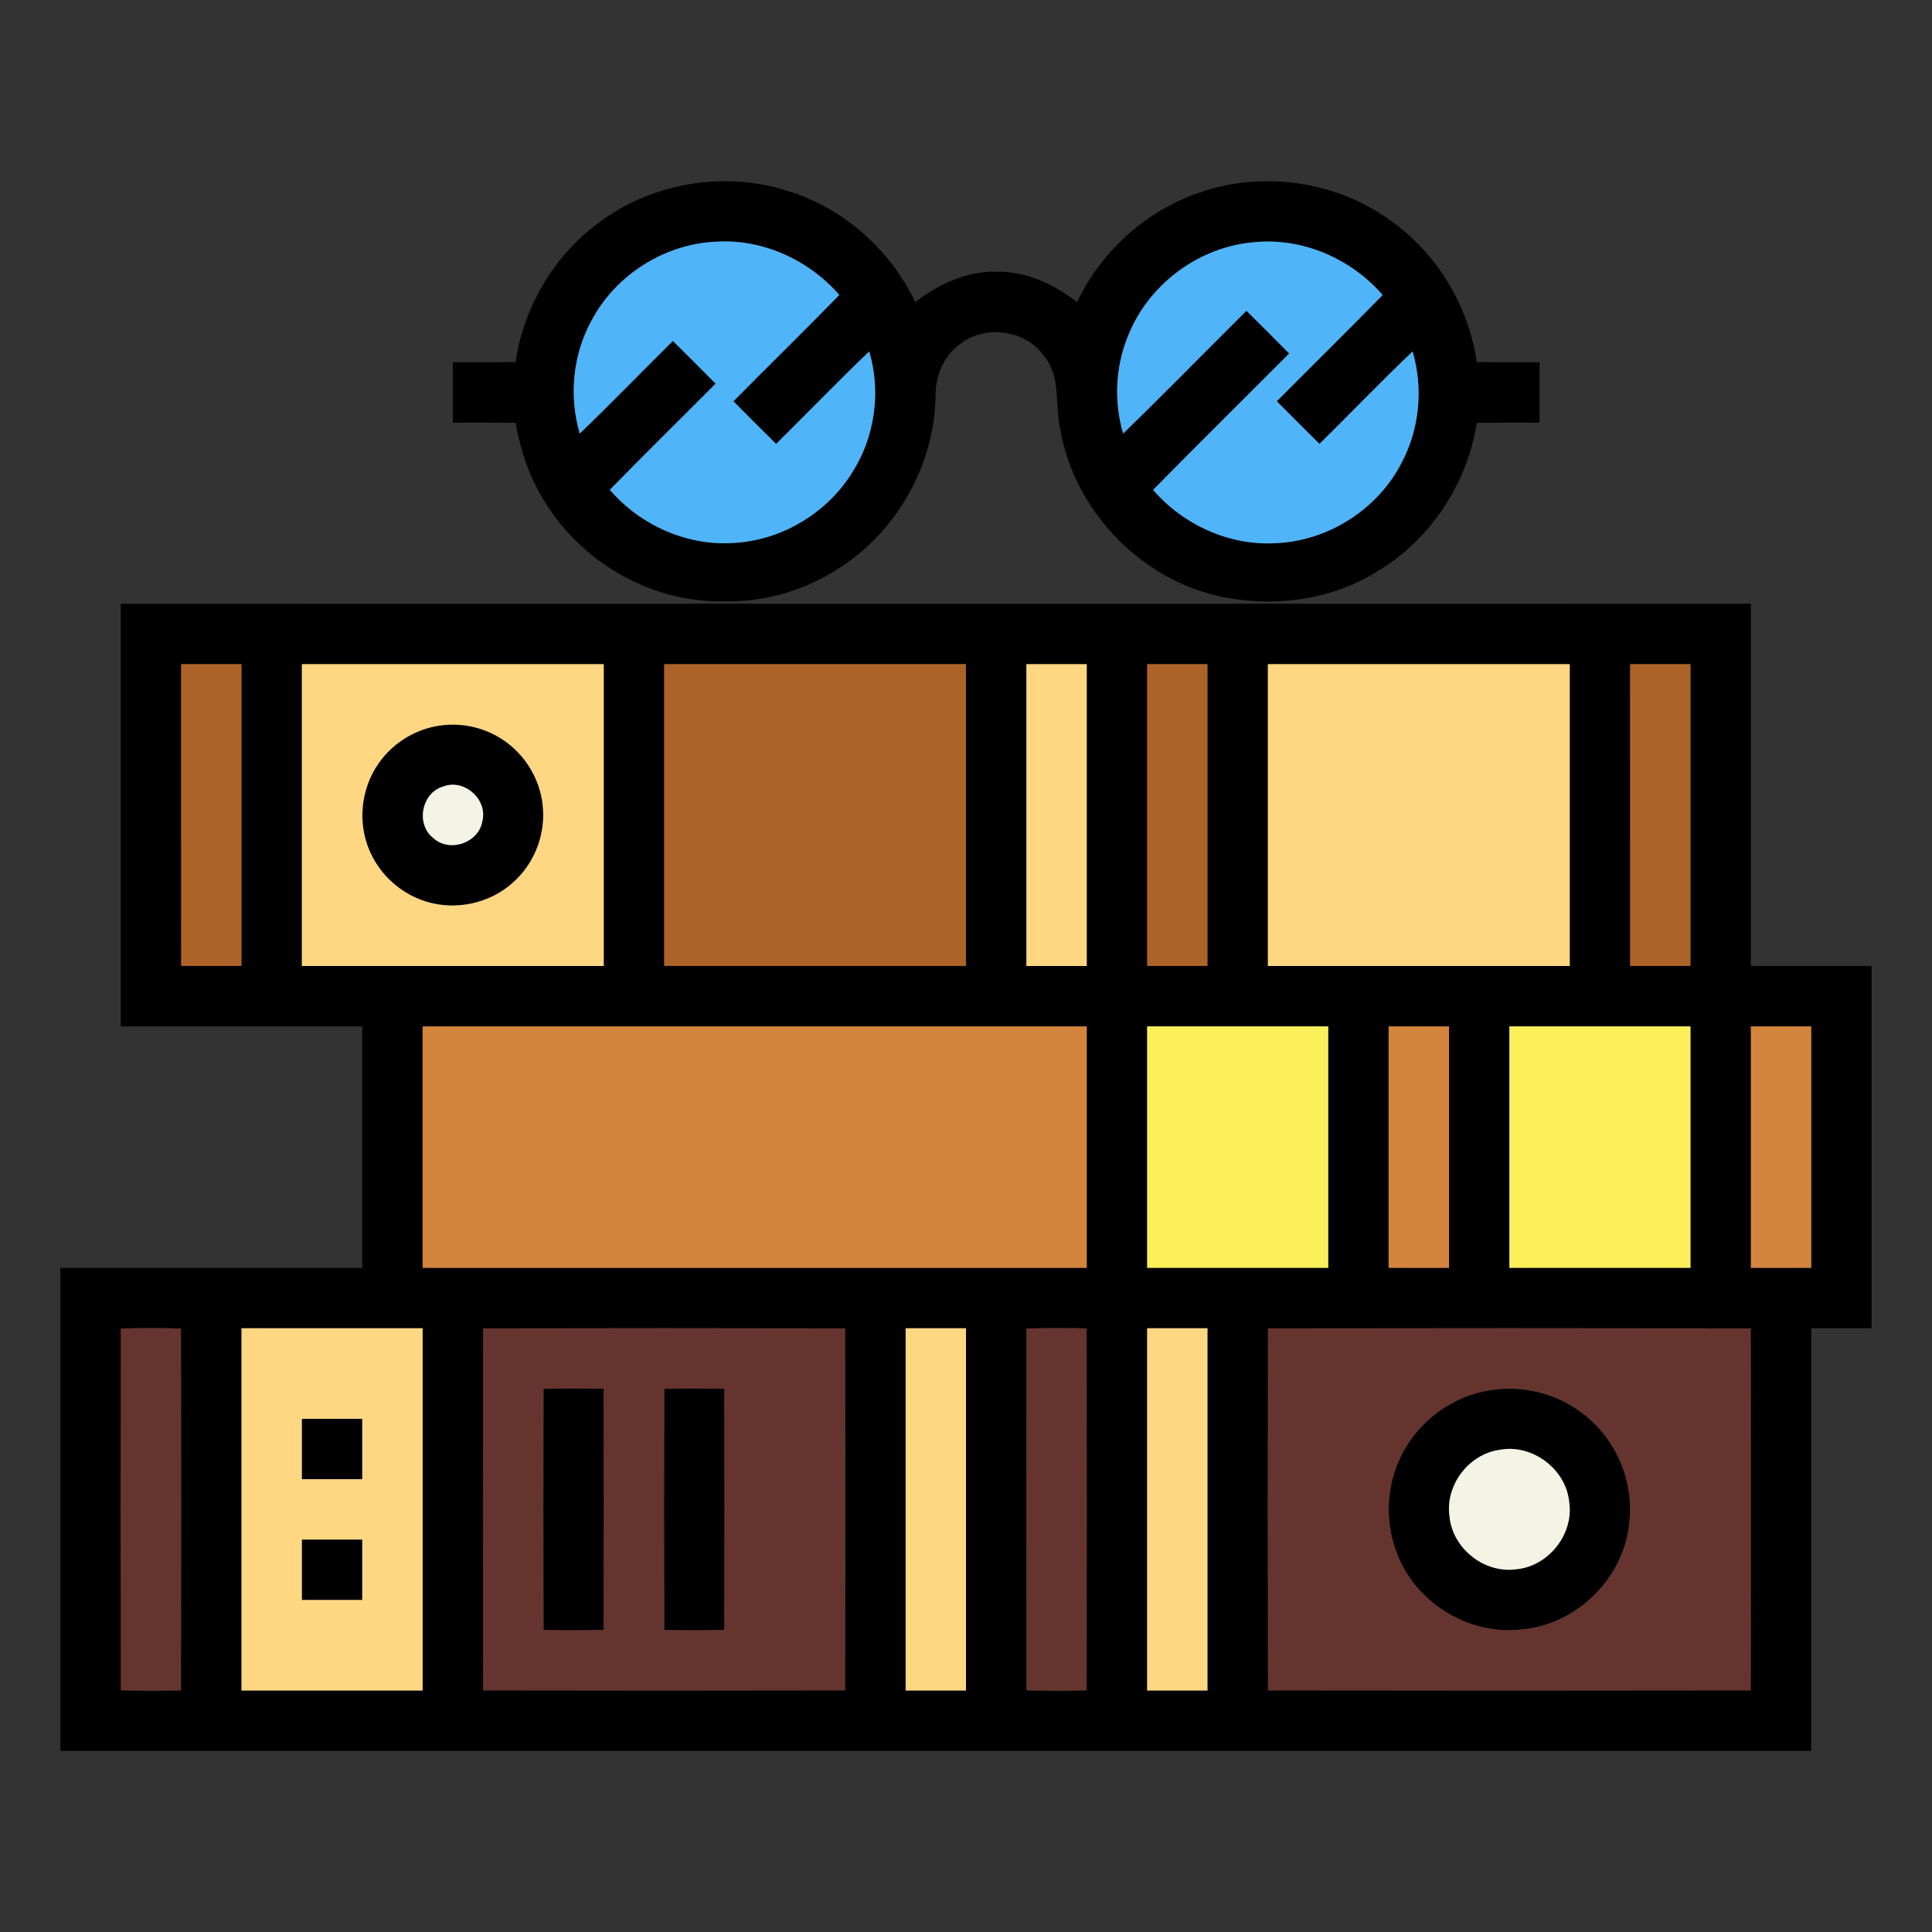 <?xml version="1.0" encoding="UTF-8" ?>
<!DOCTYPE svg PUBLIC "-//W3C//DTD SVG 1.1//EN" "http://www.w3.org/Graphics/SVG/1.1/DTD/svg11.dtd">
<svg width="512pt" height="512pt" viewBox="0 0 512 512" version="1.1" xmlns="http://www.w3.org/2000/svg">
<rect x="0" y="0" width="512" height="512" fill="#333333" stroke="none"/>
<g id="#000000ff">
<path fill="#000000" opacity="1.00" d=" M 158.30 59.30 C 172.33 48.57 191.59 45.17 208.45 50.50 C 223.34 54.97 235.92 66.06 242.57 80.08 C 248.69 75.31 256.10 71.82 264.00 72.02 C 271.90 71.83 279.32 75.31 285.43 80.08 C 291.84 66.51 303.83 55.73 318.08 50.97 C 334.58 45.26 353.70 47.96 367.96 58.05 C 380.58 66.73 389.15 80.83 391.37 95.96 C 396.91 96.00 402.45 96.02 408.00 95.99 C 408.00 101.33 408.00 106.67 408.00 112.01 C 402.45 111.98 396.90 111.99 391.35 112.05 C 388.85 128.33 378.88 143.27 364.66 151.63 C 351.87 159.50 335.85 161.19 321.41 157.61 C 301.08 152.31 284.69 134.69 281.01 113.99 C 279.50 107.46 281.26 99.86 276.67 94.31 C 271.69 87.35 260.93 85.93 254.28 91.29 C 249.98 94.43 247.89 99.77 247.93 104.99 C 247.63 122.90 238.02 140.27 223.07 150.11 C 213.97 156.24 203.00 159.63 192.00 159.33 C 173.32 159.87 155.05 149.62 145.02 133.99 C 140.67 127.39 137.96 119.82 136.65 112.05 C 131.10 111.99 125.55 111.98 120.00 112.01 C 120.00 106.67 120.00 101.33 120.00 95.99 C 125.55 96.02 131.09 96.00 136.63 95.96 C 138.73 81.53 146.61 68.04 158.30 59.30 M 156.82 84.84 C 151.80 93.93 150.72 104.95 153.64 114.90 C 162.01 106.86 170.07 98.52 178.32 90.36 C 182.12 94.10 185.89 97.88 189.64 101.68 C 180.30 111.07 170.85 120.33 161.61 129.81 C 169.78 139.30 182.37 144.88 194.93 143.85 C 207.52 143.02 219.43 135.74 225.99 124.98 C 231.88 115.61 233.52 103.74 230.35 93.13 C 221.97 101.14 213.93 109.49 205.68 117.64 C 201.89 113.90 198.12 110.12 194.37 106.34 C 203.70 96.92 213.17 87.65 222.43 78.17 C 214.41 68.95 202.28 63.33 189.99 64.04 C 176.30 64.55 163.25 72.74 156.82 84.84 M 299.55 87.59 C 295.65 96.09 295.02 105.93 297.64 114.90 C 308.68 104.20 319.41 93.18 330.32 82.36 C 334.12 86.10 337.89 89.88 341.64 93.68 C 329.63 105.74 317.50 117.68 305.58 129.83 C 313.59 139.07 325.74 144.65 338.03 143.95 C 351.94 143.42 365.20 134.95 371.50 122.52 C 376.23 113.57 377.20 102.83 374.35 93.13 C 365.97 101.14 357.93 109.49 349.68 117.64 C 345.89 113.90 342.12 110.12 338.37 106.34 C 347.69 96.93 357.16 87.66 366.41 78.19 C 358.02 68.48 345.02 62.84 332.16 64.21 C 318.13 65.42 305.24 74.73 299.55 87.59 Z" />
<path fill="#000000" opacity="1.00" d=" M 32.00 160.00 C 176.00 159.99 320.00 159.97 464.00 160.00 C 464.00 192.00 464.00 224.00 464.00 256.00 C 474.67 256.00 485.33 256.00 496.00 256.00 C 496.00 288.00 496.00 320.00 496.00 352.00 C 490.66 351.98 485.33 352.01 480.00 352.00 C 480.00 389.33 480.00 426.67 480.00 464.00 C 325.33 464.00 170.67 464.00 16.00 464.00 C 16.00 421.33 16.00 378.67 16.00 336.00 C 42.67 336.00 69.33 336.00 96.00 336.00 C 96.00 314.67 96.00 293.33 96.00 272.00 C 74.67 272.00 53.33 272.00 32.00 272.00 C 32.00 234.67 32.00 197.33 32.00 160.00 M 48.00 176.01 C 48.00 202.67 47.99 229.33 48.01 255.99 C 53.33 256.01 58.66 256.01 63.99 255.99 C 64.01 229.33 64.00 202.67 63.99 176.01 C 58.66 175.99 53.33 175.99 48.00 176.01 M 80.00 176.00 C 80.00 202.67 80.00 229.33 80.00 256.00 C 106.67 256.00 133.33 256.00 160.00 256.00 C 160.00 229.33 160.00 202.67 160.00 176.00 C 133.33 176.00 106.67 176.00 80.00 176.00 M 176.01 176.01 C 175.99 202.67 175.99 229.33 176.01 255.99 C 202.67 256.01 229.33 256.01 255.99 255.99 C 256.01 229.33 256.01 202.67 255.99 176.01 C 229.33 175.99 202.67 175.99 176.01 176.01 M 272.00 176.00 C 272.00 202.67 272.00 229.33 272.00 256.00 C 277.33 255.99 282.67 255.99 288.00 256.00 C 288.00 229.33 288.00 202.67 288.00 176.00 C 282.67 176.00 277.33 176.00 272.00 176.00 M 304.01 176.01 C 303.99 202.67 304.00 229.33 304.01 255.99 C 309.33 256.01 314.66 256.01 319.99 255.99 C 320.01 229.33 320.00 202.67 319.99 176.01 C 314.66 175.99 309.34 175.99 304.01 176.01 M 336.00 176.00 C 336.00 202.67 336.00 229.33 336.00 256.00 C 362.67 256.00 389.33 256.00 416.00 256.00 C 416.00 229.33 416.00 202.67 416.00 176.00 C 389.33 176.00 362.67 176.00 336.00 176.00 M 432.00 176.01 C 432.00 202.67 431.99 229.33 432.01 255.99 C 437.33 256.01 442.66 256.01 447.99 255.99 C 448.00 229.33 448.00 202.67 447.99 176.01 C 442.66 175.99 437.33 175.99 432.00 176.01 M 112.00 272.00 C 112.00 293.33 112.00 314.67 112.00 336.00 C 170.67 336.00 229.33 336.00 288.00 336.00 C 288.00 314.67 288.00 293.33 288.00 272.00 C 229.33 272.00 170.67 272.00 112.00 272.00 M 304.00 272.00 C 304.00 293.33 304.00 314.67 304.00 336.00 C 320.00 336.00 336.00 336.00 352.00 336.00 C 352.00 314.67 352.00 293.33 352.00 272.00 C 336.00 272.00 320.00 272.00 304.00 272.00 M 368.00 272.00 C 368.00 293.33 368.00 314.67 368.00 336.00 C 373.33 336.00 378.67 336.00 384.00 336.00 C 384.00 314.67 384.00 293.33 384.00 272.00 C 378.67 272.00 373.33 272.00 368.00 272.00 M 400.00 272.00 C 400.00 293.33 400.00 314.67 400.00 336.00 C 416.00 336.00 432.00 336.00 448.00 336.00 C 448.00 314.67 448.00 293.33 448.00 272.00 C 432.00 272.00 416.00 272.00 400.00 272.00 M 464.00 272.00 C 464.00 293.33 464.00 314.67 464.00 336.00 C 469.33 336.00 474.67 336.00 480.00 336.00 C 480.00 314.67 480.00 293.33 480.00 272.00 C 474.67 272.00 469.33 272.00 464.00 272.00 M 32.04 352.06 C 31.97 384.02 31.97 415.98 32.04 447.94 C 37.34 448.07 42.65 448.07 47.96 447.95 C 48.03 415.98 48.03 384.02 47.96 352.06 C 42.65 351.93 37.34 351.93 32.04 352.06 M 64.00 352.00 C 64.00 384.00 64.00 416.00 64.00 448.00 C 80.00 448.00 96.00 448.00 112.00 448.00 C 112.00 416.00 112.00 384.00 112.00 352.00 C 96.00 352.00 80.00 352.00 64.00 352.00 M 128.04 352.04 C 127.97 384.01 127.97 415.99 128.04 447.96 C 160.01 448.03 191.99 448.03 223.96 447.96 C 224.03 415.99 224.03 384.01 223.96 352.04 C 191.99 351.97 160.01 351.97 128.04 352.04 M 240.00 352.00 C 240.00 384.00 240.00 416.00 240.00 448.00 C 245.33 447.99 250.67 447.99 256.00 448.00 C 256.00 416.00 256.00 384.00 256.00 352.00 C 250.67 352.00 245.33 352.00 240.00 352.00 M 272.04 352.06 C 271.97 384.02 271.97 415.98 272.04 447.95 C 277.35 448.07 282.65 448.07 287.96 447.95 C 288.03 415.98 288.03 384.02 287.96 352.05 C 282.65 351.93 277.34 351.93 272.04 352.06 M 304.00 352.00 C 304.00 384.00 304.00 416.00 304.00 448.00 C 309.33 447.99 314.67 447.99 320.00 448.00 C 320.00 416.00 320.00 384.00 320.00 352.00 C 314.67 352.00 309.33 352.00 304.00 352.00 M 336.04 352.04 C 335.97 384.01 335.97 415.99 336.04 447.96 C 378.68 448.03 421.32 448.03 463.96 447.96 C 464.03 415.99 464.03 384.01 463.96 352.04 C 421.32 351.97 378.68 351.97 336.04 352.04 Z" />
<path fill="#000000" opacity="1.00" d=" M 114.39 192.70 C 120.71 191.15 127.63 192.33 133.06 195.91 C 139.46 200.02 143.67 207.34 143.93 214.95 C 144.28 222.05 141.25 229.22 135.91 233.91 C 129.83 239.42 120.79 241.37 112.97 238.94 C 106.45 236.95 100.89 232.07 98.12 225.85 C 94.67 218.35 95.56 209.09 100.31 202.34 C 103.61 197.54 108.73 194.06 114.39 192.70 M 117.42 208.45 C 111.68 210.10 110.12 218.49 114.85 222.11 C 119.08 226.00 126.75 223.44 127.79 217.78 C 129.41 211.97 123.03 206.21 117.42 208.45 Z" />
<path fill="#000000" opacity="1.00" d=" M 144.04 368.06 C 149.34 367.93 154.65 367.93 159.96 368.05 C 160.03 389.35 160.03 410.65 159.96 431.94 C 154.65 432.07 149.35 432.07 144.04 431.95 C 143.97 410.65 143.97 389.35 144.04 368.06 Z" />
<path fill="#000000" opacity="1.00" d=" M 176.04 368.06 C 181.34 367.93 186.65 367.93 191.96 368.06 C 192.03 389.35 192.03 410.65 191.96 431.95 C 186.65 432.07 181.34 432.07 176.04 431.95 C 175.97 410.65 175.97 389.35 176.04 368.06 Z" />
<path fill="#000000" opacity="1.00" d=" M 394.36 368.51 C 402.85 366.98 411.91 369.02 418.85 374.15 C 427.87 380.60 433.00 391.99 431.83 403.02 C 430.73 417.90 417.89 430.73 403.02 431.84 C 389.22 433.40 375.15 424.74 370.25 411.76 C 366.61 402.68 367.46 391.92 372.55 383.57 C 377.20 375.72 385.37 370.06 394.36 368.51 M 397.34 384.23 C 389.20 385.40 382.95 393.64 384.13 401.80 C 384.86 410.31 393.34 417.06 401.81 415.87 C 410.34 415.12 417.11 406.58 415.86 398.09 C 415.04 389.30 406.00 382.54 397.34 384.23 Z" />
<path fill="#000000" opacity="1.00" d=" M 80.00 376.00 C 85.33 376.00 90.67 376.00 96.00 376.00 C 95.99 381.33 96.00 386.67 96.00 392.00 C 90.67 391.99 85.33 391.99 80.00 392.00 C 80.00 386.67 80.00 381.33 80.00 376.00 Z" />
<path fill="#000000" opacity="1.00" d=" M 80.00 408.00 C 85.33 408.00 90.67 408.00 96.00 408.00 C 96.00 413.33 95.99 418.67 96.00 424.00 C 90.67 423.99 85.33 423.99 80.00 424.00 C 80.00 418.67 80.00 413.33 80.00 408.00 Z" />
</g>
<g id="#50b4f8ff">
<path fill="#50b4f8" opacity="1.00" d=" M 156.82 84.84 C 163.25 72.74 176.30 64.55 189.99 64.04 C 202.28 63.33 214.41 68.95 222.43 78.17 C 213.17 87.65 203.70 96.92 194.37 106.34 C 198.12 110.12 201.89 113.90 205.68 117.64 C 213.93 109.49 221.97 101.14 230.35 93.13 C 233.52 103.74 231.88 115.61 225.99 124.98 C 219.43 135.74 207.52 143.02 194.93 143.85 C 182.37 144.88 169.78 139.30 161.61 129.81 C 170.85 120.33 180.30 111.07 189.64 101.68 C 185.89 97.88 182.12 94.10 178.32 90.36 C 170.07 98.52 162.01 106.86 153.64 114.90 C 150.72 104.95 151.80 93.93 156.82 84.84 Z" />
<path fill="#50b4f8" opacity="1.00" d=" M 299.55 87.59 C 305.24 74.73 318.13 65.42 332.16 64.21 C 345.02 62.84 358.02 68.48 366.41 78.19 C 357.16 87.66 347.69 96.93 338.37 106.34 C 342.12 110.12 345.89 113.90 349.68 117.64 C 357.93 109.49 365.97 101.14 374.35 93.13 C 377.20 102.83 376.23 113.57 371.50 122.52 C 365.20 134.95 351.94 143.42 338.03 143.95 C 325.74 144.65 313.59 139.07 305.58 129.83 C 317.50 117.68 329.63 105.74 341.64 93.68 C 337.89 89.88 334.12 86.10 330.32 82.36 C 319.41 93.18 308.68 104.20 297.64 114.90 C 295.02 105.93 295.65 96.09 299.55 87.59 Z" />
</g>
<g id="#ad6327ff">
<path fill="#ad6327" opacity="1.00" d=" M 48.00 176.01 C 53.33 175.99 58.66 175.99 63.99 176.01 C 64.00 202.67 64.01 229.33 63.99 255.99 C 58.66 256.01 53.33 256.01 48.01 255.99 C 47.99 229.33 48.00 202.67 48.00 176.01 Z" />
<path fill="#ad6327" opacity="1.00" d=" M 176.01 176.01 C 202.67 175.99 229.33 175.99 255.99 176.01 C 256.01 202.67 256.01 229.33 255.99 255.99 C 229.33 256.01 202.67 256.01 176.01 255.99 C 175.99 229.33 175.99 202.67 176.01 176.01 Z" />
<path fill="#ad6327" opacity="1.00" d=" M 304.01 176.01 C 309.34 175.99 314.66 175.99 319.99 176.01 C 320.00 202.67 320.01 229.33 319.99 255.99 C 314.66 256.01 309.33 256.01 304.01 255.99 C 304.00 229.33 303.99 202.67 304.01 176.01 Z" />
<path fill="#ad6327" opacity="1.00" d=" M 432.00 176.01 C 437.33 175.99 442.66 175.99 447.99 176.01 C 448.00 202.67 448.00 229.33 447.99 255.99 C 442.66 256.01 437.33 256.01 432.01 255.99 C 431.99 229.33 432.00 202.67 432.00 176.01 Z" />
</g>
<g id="#ffd782ff">
<path fill="#ffd782" opacity="1.00" d=" M 80.00 176.00 C 106.67 176.00 133.33 176.00 160.00 176.00 C 160.00 202.67 160.00 229.33 160.00 256.00 C 133.33 256.00 106.67 256.00 80.00 256.00 C 80.00 229.33 80.00 202.67 80.00 176.00 M 114.39 192.70 C 108.73 194.06 103.61 197.54 100.31 202.34 C 95.56 209.09 94.67 218.35 98.12 225.85 C 100.89 232.07 106.45 236.95 112.97 238.94 C 120.79 241.37 129.83 239.42 135.91 233.91 C 141.25 229.22 144.28 222.05 143.93 214.95 C 143.67 207.34 139.46 200.02 133.06 195.91 C 127.63 192.33 120.71 191.15 114.39 192.70 Z" />
<path fill="#ffd782" opacity="1.00" d=" M 272.00 176.00 C 277.33 176.00 282.67 176.00 288.00 176.00 C 288.00 202.67 288.00 229.33 288.00 256.00 C 282.67 255.99 277.33 255.99 272.00 256.00 C 272.00 229.33 272.00 202.67 272.00 176.00 Z" />
<path fill="#ffd782" opacity="1.00" d=" M 336.00 176.00 C 362.67 176.00 389.33 176.00 416.00 176.00 C 416.00 202.67 416.00 229.33 416.00 256.00 C 389.33 256.00 362.67 256.00 336.00 256.00 C 336.00 229.33 336.00 202.67 336.00 176.00 Z" />
<path fill="#ffd782" opacity="1.00" d=" M 64.00 352.00 C 80.00 352.00 96.00 352.00 112.00 352.00 C 112.00 384.00 112.00 416.00 112.00 448.00 C 96.00 448.00 80.00 448.00 64.00 448.00 C 64.00 416.00 64.00 384.00 64.00 352.00 M 80.00 376.00 C 80.00 381.33 80.00 386.67 80.00 392.00 C 85.33 391.99 90.67 391.99 96.00 392.00 C 96.00 386.67 95.99 381.33 96.00 376.00 C 90.67 376.00 85.33 376.00 80.00 376.00 M 80.00 408.00 C 80.00 413.33 80.00 418.67 80.00 424.00 C 85.33 423.99 90.67 423.99 96.00 424.00 C 95.99 418.67 96.00 413.33 96.00 408.00 C 90.67 408.00 85.33 408.00 80.00 408.00 Z" />
<path fill="#ffd782" opacity="1.00" d=" M 240.00 352.00 C 245.33 352.00 250.67 352.00 256.00 352.00 C 256.00 384.00 256.00 416.00 256.00 448.00 C 250.67 447.99 245.33 447.99 240.00 448.00 C 240.00 416.00 240.00 384.00 240.00 352.00 Z" />
<path fill="#ffd782" opacity="1.00" d=" M 304.00 352.00 C 309.33 352.00 314.67 352.00 320.00 352.00 C 320.00 384.00 320.00 416.00 320.00 448.00 C 314.67 447.99 309.33 447.99 304.00 448.00 C 304.00 416.00 304.00 384.00 304.00 352.00 Z" />
</g>
<g id="#f4f4e6ff">
<path fill="#f4f4e6" opacity="1.00" d=" M 117.42 208.45 C 123.03 206.21 129.41 211.97 127.79 217.78 C 126.75 223.44 119.08 226.00 114.85 222.11 C 110.12 218.49 111.68 210.10 117.42 208.45 Z" />
<path fill="#f4f4e6" opacity="1.00" d=" M 397.34 384.23 C 406.00 382.54 415.04 389.30 415.86 398.09 C 417.11 406.58 410.34 415.12 401.81 415.87 C 393.34 417.06 384.86 410.31 384.13 401.80 C 382.95 393.64 389.20 385.40 397.34 384.23 Z" />
</g>
<g id="#d3843dff">
<path fill="#d3843d" opacity="1.00" d=" M 112.00 272.00 C 170.67 272.00 229.33 272.00 288.00 272.00 C 288.00 293.33 288.00 314.67 288.00 336.00 C 229.33 336.00 170.67 336.00 112.00 336.00 C 112.00 314.67 112.00 293.33 112.00 272.00 Z" />
<path fill="#d3843d" opacity="1.00" d=" M 368.00 272.00 C 373.33 272.00 378.67 272.00 384.00 272.00 C 384.00 293.33 384.00 314.67 384.00 336.00 C 378.67 336.00 373.33 336.00 368.00 336.00 C 368.00 314.67 368.00 293.33 368.00 272.00 Z" />
<path fill="#d3843d" opacity="1.00" d=" M 464.00 272.00 C 469.33 272.00 474.67 272.00 480.00 272.00 C 480.00 293.33 480.00 314.67 480.00 336.00 C 474.67 336.00 469.33 336.00 464.00 336.00 C 464.00 314.67 464.00 293.33 464.00 272.00 Z" />
</g>
<g id="#fcf05aff">
<path fill="#fcf05a" opacity="1.00" d=" M 304.00 272.00 C 320.00 272.00 336.00 272.00 352.00 272.00 C 352.00 293.33 352.00 314.67 352.00 336.00 C 336.00 336.00 320.00 336.00 304.00 336.00 C 304.00 314.67 304.00 293.33 304.00 272.00 Z" />
<path fill="#fcf05a" opacity="1.00" d=" M 400.00 272.00 C 416.00 272.00 432.00 272.00 448.00 272.00 C 448.00 293.33 448.00 314.67 448.00 336.00 C 432.00 336.00 416.00 336.00 400.00 336.00 C 400.00 314.67 400.00 293.33 400.00 272.00 Z" />
</g>
<g id="#66342eff">
<path fill="#66342e" opacity="1.00" d=" M 32.04 352.06 C 37.34 351.93 42.65 351.93 47.96 352.06 C 48.03 384.02 48.03 415.98 47.96 447.95 C 42.65 448.07 37.34 448.07 32.04 447.94 C 31.97 415.98 31.97 384.02 32.04 352.06 Z" />
<path fill="#66342e" opacity="1.00" d=" M 128.04 352.04 C 160.01 351.97 191.99 351.97 223.96 352.04 C 224.03 384.01 224.03 415.99 223.96 447.96 C 191.99 448.03 160.01 448.03 128.04 447.96 C 127.97 415.99 127.97 384.01 128.04 352.04 M 144.04 368.06 C 143.97 389.35 143.97 410.65 144.04 431.95 C 149.35 432.07 154.65 432.07 159.96 431.94 C 160.03 410.65 160.03 389.35 159.96 368.05 C 154.65 367.93 149.34 367.93 144.04 368.06 M 176.04 368.06 C 175.97 389.35 175.97 410.65 176.04 431.95 C 181.34 432.07 186.65 432.07 191.96 431.95 C 192.03 410.65 192.03 389.35 191.96 368.06 C 186.65 367.93 181.34 367.93 176.04 368.06 Z" />
<path fill="#66342e" opacity="1.00" d=" M 272.04 352.06 C 277.34 351.93 282.65 351.93 287.96 352.05 C 288.03 384.02 288.03 415.98 287.96 447.95 C 282.65 448.07 277.35 448.07 272.04 447.95 C 271.97 415.98 271.97 384.02 272.04 352.06 Z" />
<path fill="#66342e" opacity="1.00" d=" M 336.04 352.04 C 378.68 351.97 421.32 351.97 463.96 352.04 C 464.03 384.01 464.03 415.99 463.96 447.96 C 421.32 448.03 378.68 448.03 336.04 447.96 C 335.97 415.99 335.97 384.01 336.04 352.04 M 394.36 368.51 C 385.37 370.06 377.20 375.72 372.55 383.57 C 367.46 391.92 366.61 402.68 370.25 411.76 C 375.15 424.74 389.22 433.40 403.02 431.84 C 417.89 430.73 430.73 417.90 431.83 403.02 C 433.00 391.99 427.87 380.60 418.85 374.15 C 411.91 369.02 402.85 366.98 394.36 368.51 Z" />
</g>
</svg>
